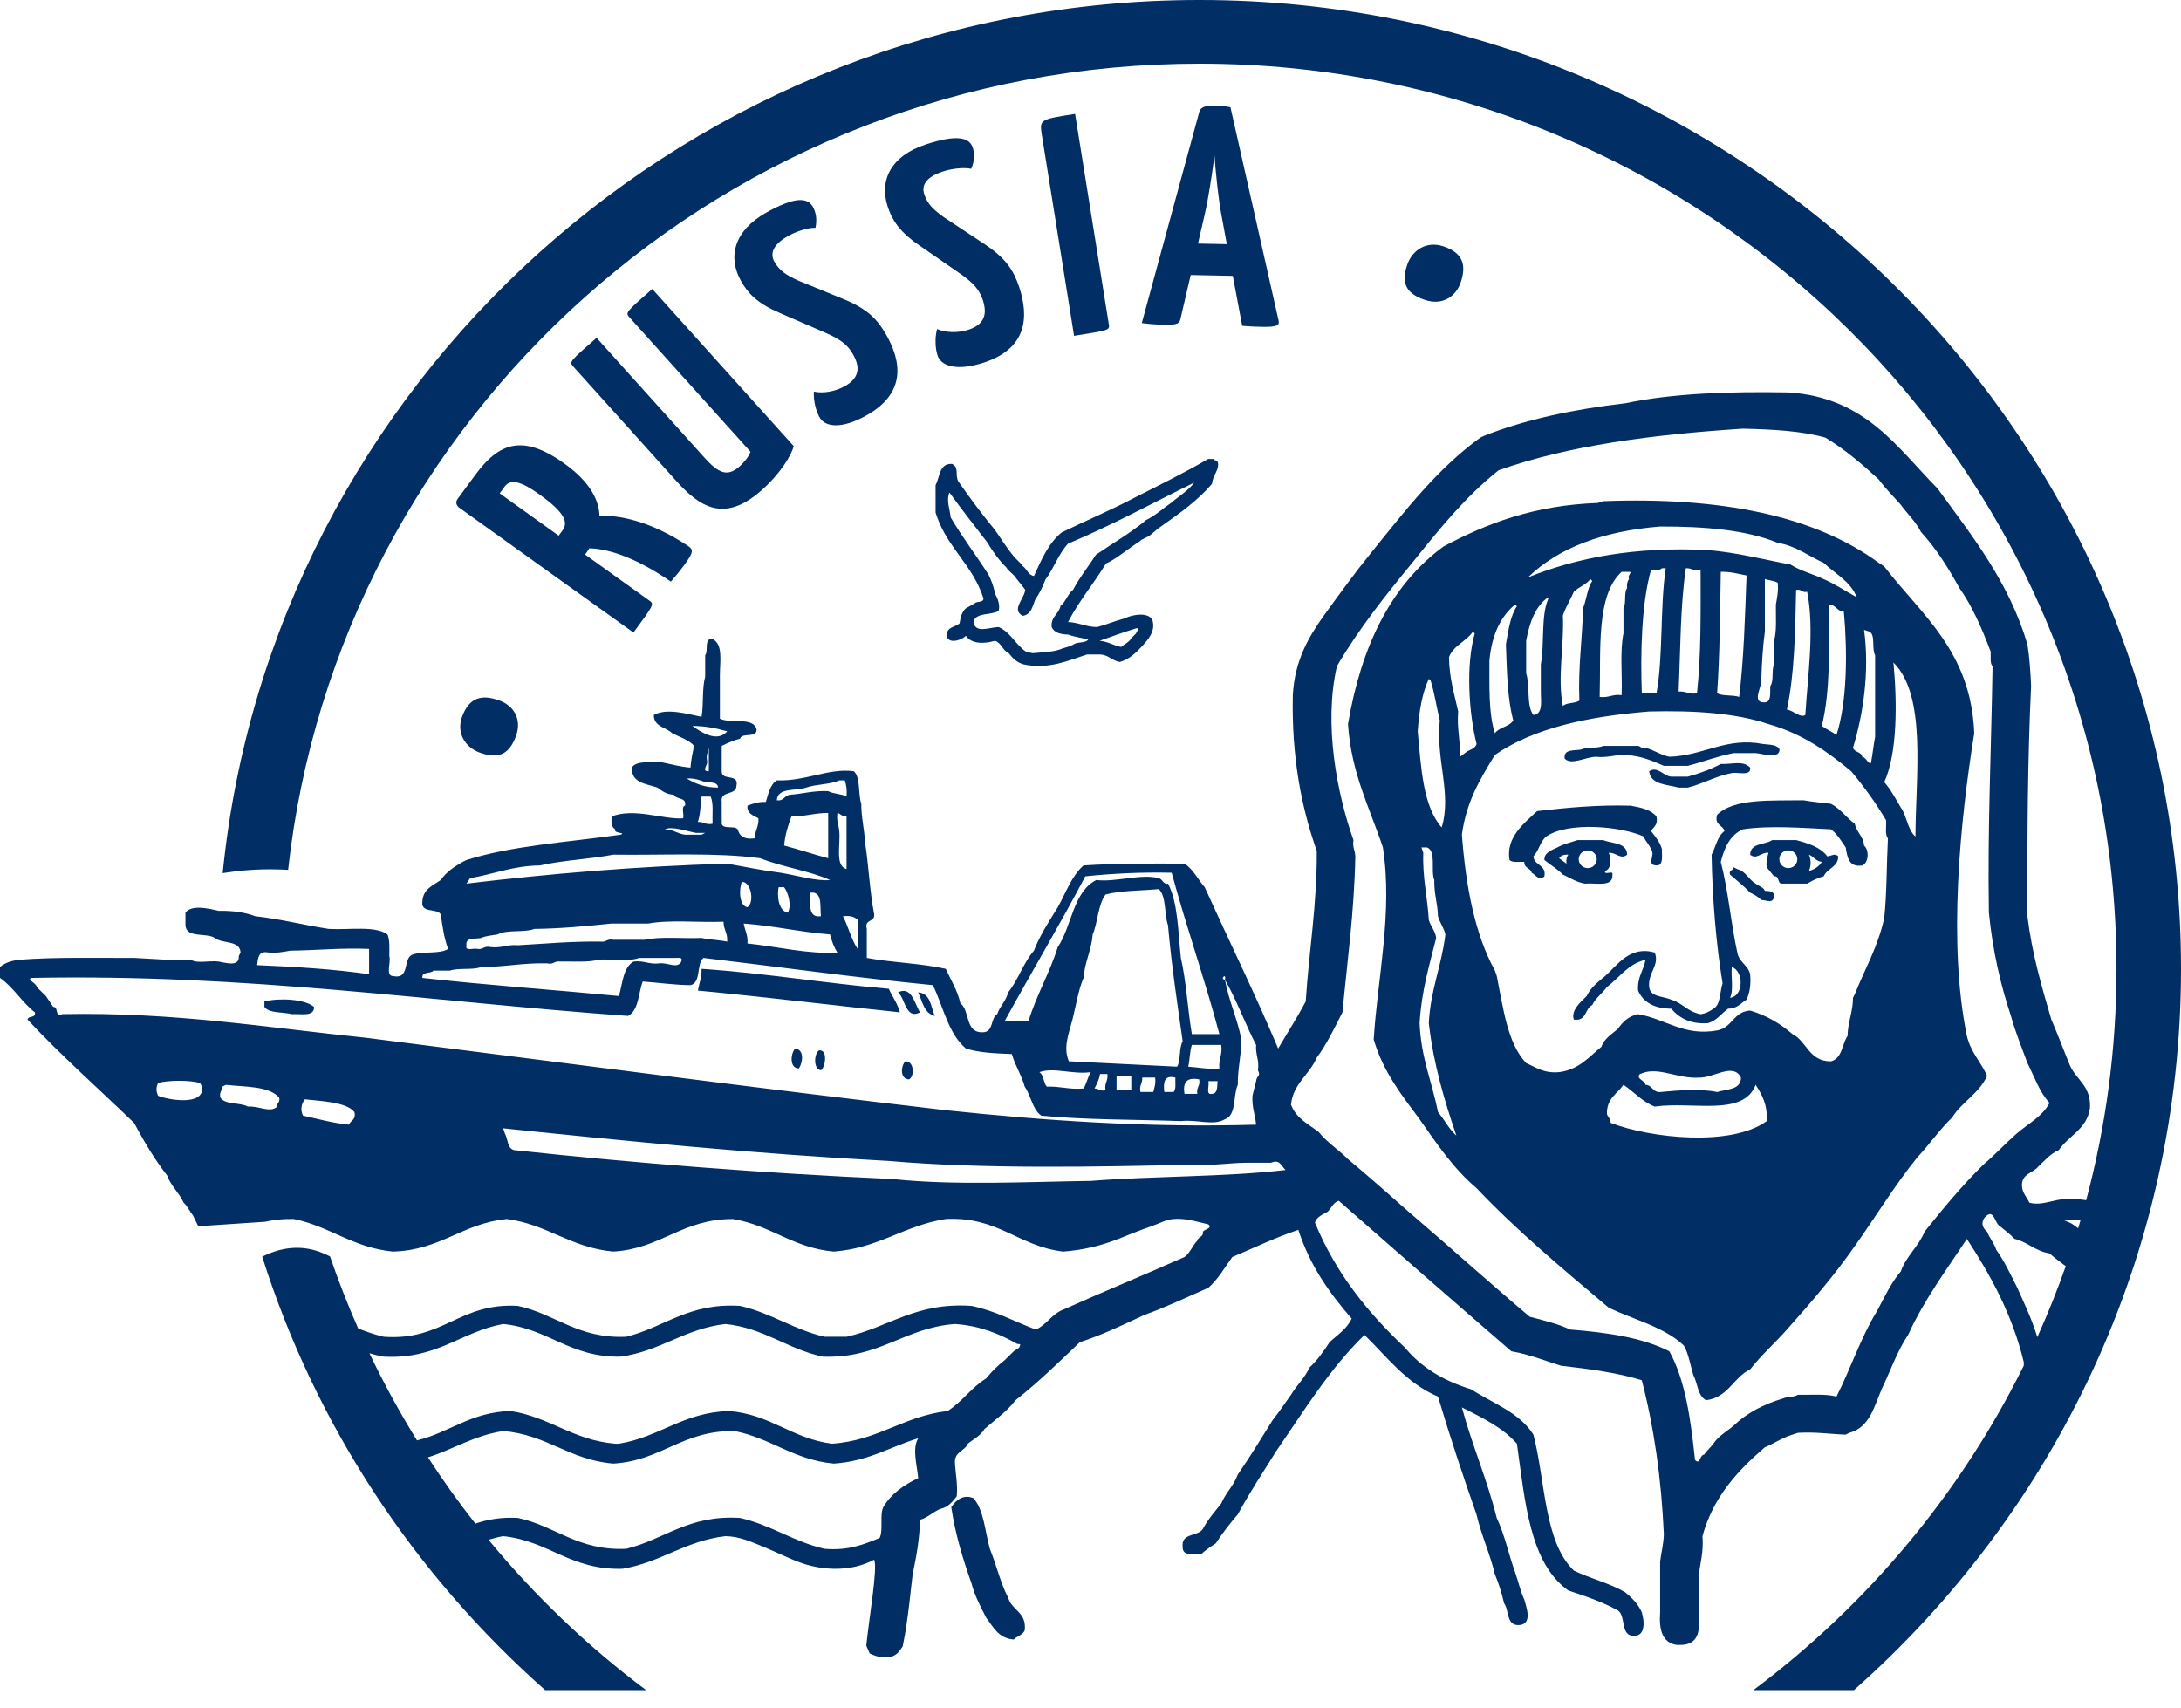 <svg width="60" height="47" viewBox="0 0 60 47" fill="none" xmlns="http://www.w3.org/2000/svg">
  <path d="M46.431 21.368H45.975C45.757 21.349 45.599 21.067 45.369 21.22C45.412 21.593 45.848 21.578 46.179 21.669H46.431C46.862 21.562 47.189 21.355 47.642 21.269C47.83 21.238 48.176 21.364 48.149 21.119C47.944 20.916 47.678 21.031 47.339 21.019C47.066 21.166 46.76 21.279 46.431 21.368Z" fill="#002E65" />
  <path d="M43.904 20.821C44.225 20.857 44.416 20.762 44.711 20.771C45.145 20.793 45.455 20.934 45.773 21.07H46.431C46.856 20.96 47.243 20.807 47.693 20.72H48.299C48.471 20.729 48.95 20.904 48.956 20.621C48.893 20.483 48.682 20.491 48.502 20.47C47.486 20.272 46.868 20.793 45.925 20.821C45.673 20.767 45.505 20.637 45.266 20.572C45.126 20.613 45.137 20.5 45.015 20.522H44.107C43.945 20.596 43.659 20.546 43.498 20.621C43.302 20.659 43.01 20.602 43.044 20.869C43.215 21.064 43.623 20.828 43.904 20.821Z" fill="#002E65" />
  <path d="M43.431 23.64C43.431 23.505 43.542 23.396 43.678 23.396C43.815 23.396 43.927 23.505 43.927 23.64C43.927 23.776 43.815 23.884 43.678 23.884C43.542 23.884 43.431 23.776 43.431 23.64ZM43.095 23.762L42.893 23.614C42.936 23.539 43.021 23.506 43.145 23.515C43.103 23.571 43.078 23.645 43.095 23.762ZM44.358 24.062C44.393 23.927 44.12 24.098 44.157 23.963C44.33 23.907 44.333 23.628 44.256 23.464C44.458 23.445 44.586 23.663 44.763 23.515C44.753 23.173 44.355 23.217 44.107 23.114H43.398C43.211 23.179 43.028 23.215 42.842 23.315C42.718 23.379 42.47 23.449 42.488 23.663C42.653 23.799 42.848 23.907 42.994 24.062C43.19 24.149 43.357 24.269 43.6 24.311C43.907 24.282 44.387 24.423 44.358 24.062Z" fill="#002E65" />
  <path d="M42.184 23.562C42.334 23.408 42.372 23.147 42.539 23.014C43.142 22.601 44.578 22.73 45.218 23.014C45.264 23.151 45.372 23.227 45.42 23.364C45.559 23.516 45.271 23.797 45.57 23.811C45.773 23.812 45.712 23.552 45.721 23.364C45.662 23.157 45.536 23.017 45.42 22.864C45.488 22.748 45.621 22.699 45.57 22.466C45.422 22.277 45.145 22.219 44.864 22.167C43.928 22.14 43.1 22.223 42.286 22.316C41.937 22.643 41.417 23.041 41.528 23.662C41.603 23.739 41.787 23.707 41.934 23.712C41.922 23.888 42.105 23.876 42.137 24.01C42.238 24.064 42.342 24.251 42.488 24.11C42.541 23.777 42.207 23.824 42.184 23.562Z" fill="#002E65" />
  <path d="M21.876 28.848C21.751 28.976 21.708 29.392 21.978 29.396C22.08 29.242 22.14 28.882 21.876 28.848Z" fill="#002E65" />
  <path d="M22.533 28.898C22.392 28.987 22.37 29.42 22.584 29.445C22.694 29.386 22.794 28.877 22.533 28.898Z" fill="#002E65" />
  <path d="M24.906 29.2C24.783 29.324 24.75 29.687 25.008 29.697C25.171 29.61 25.143 29.182 24.906 29.2Z" fill="#002E65" />
  <path d="M19.3 26.655C19.308 26.896 19.233 27.055 19.199 27.253C21.073 27.432 22.898 27.658 24.756 27.852C24.691 27.602 24.549 27.426 24.452 27.204C22.697 27.056 21.079 26.776 19.3 26.655Z" fill="#002E65" />
  <path d="M7.274 27.553V27.703C7.409 27.884 7.778 27.838 8.034 27.902C8.288 27.886 8.651 27.981 8.639 27.703C8.383 27.486 7.691 27.45 7.274 27.553Z" fill="#002E65" />
  <path d="M52.695 23.015C52.476 22.833 52.46 22.449 52.291 22.216C52.149 21.976 52.017 21.724 51.836 21.519C52.201 20.726 52.193 19.314 52.089 18.227C53.01 19.145 52.7 21.316 52.695 23.015ZM51.836 25.259C51.661 26.052 51.303 26.66 51.026 27.354L50.976 27.452C50.975 27.848 50.835 28.11 50.827 28.5C50.672 28.731 50.681 29.12 50.371 29.2C49.759 29.202 49.712 28.651 49.311 28.451C48.986 28.172 48.615 27.942 48.147 27.803C47.686 27.829 47.657 28.28 47.238 28.35C46.324 28.515 45.825 28.035 45.066 27.902C44.8 27.955 44.643 28.117 44.511 28.301C44.346 28.453 44.137 28.564 44.055 28.8C43.714 29.075 43.444 29.427 42.895 29.497C42.466 29.536 42.254 29.363 41.985 29.248C41.466 28.696 41.357 27.74 41.177 26.854L41.125 26.703C40.574 25.703 40.327 24.402 40.217 22.965C40.337 22.053 40.732 21.412 41.125 20.77C42.193 20.03 43.688 19.711 45.369 19.575C46.611 19.544 47.751 19.617 48.652 19.922C49.582 20.186 50.277 20.68 50.927 21.22C51.277 21.638 51.6 22.086 51.886 22.566C51.9 22.735 51.849 22.972 51.937 23.063C51.9 23.791 51.909 24.566 51.836 25.259ZM45.117 29.547L45.268 29.497C45.718 29.392 46.188 29.682 46.734 29.648C47.142 29.665 47.682 29.22 47.895 29.648C47.89 29.991 47.508 29.961 47.238 30.045C46.781 29.946 46.143 30.001 45.672 30.045C45.46 30.057 45.46 29.855 45.268 29.846C45.243 29.716 44.989 29.678 45.117 29.547ZM48.602 30.845C47.631 31.553 45.417 31.32 44.308 30.893C44.316 30.771 44.229 30.74 44.207 30.645C44.199 30.22 44.49 30.094 44.662 29.846C44.954 30.041 45.173 30.307 45.521 30.445C46.574 30.295 47.958 30.732 48.299 29.846C48.467 30.114 48.631 30.384 48.602 30.845ZM40.166 20.822C40.18 20.373 40.075 20.043 40.114 19.575C40.011 19.095 39.867 18.655 39.863 18.077C39.989 17.753 40.339 17.649 40.518 17.379L40.571 17.429C40.321 18.302 40.408 19.618 40.621 20.471C40.583 20.585 40.468 20.62 40.366 20.67L40.166 20.822ZM39.559 30.596C39.397 29.773 39.09 29.095 39.054 28.151C39.104 27.271 39.323 26.554 39.509 25.808C39.483 25.598 39.357 25.492 39.307 25.308C39.27 24.681 39.13 24.151 39.155 23.463L39.104 23.315H39.257C39.523 23.417 39.352 23.948 39.458 24.213C39.448 24.588 39.55 24.853 39.559 25.208C39.611 25.39 39.718 25.518 39.763 25.707C39.661 26.571 39.352 27.232 39.307 28.151C39.439 29.299 39.739 30.284 40.065 31.243C39.858 31.064 39.738 30.801 39.559 30.596ZM39.002 20.122C39.038 19.575 39.123 19.077 39.307 18.677L39.357 18.726C39.465 19.067 39.52 19.461 39.609 19.821C39.494 20.901 39.945 21.836 39.661 22.765C39.144 22.179 39.096 21.126 39.002 20.122ZM40.974 18.176C41.037 17.492 41.266 16.972 41.682 16.631L41.731 16.681C41.547 16.946 41.496 17.348 41.428 17.728C41.456 18.465 41.466 19.219 41.631 19.821C41.522 19.997 41.243 20.005 41.125 20.173C40.947 19.634 40.977 18.888 40.974 18.176ZM41.985 17.628C42.079 17.124 42.236 16.68 42.591 16.432V16.482C42.389 16.946 42.493 17.714 42.389 18.276V19.075C42.398 19.351 42.432 19.649 42.186 19.672C41.984 19.425 42.098 18.863 41.985 18.526V17.628ZM43.449 19.274C43.333 19.361 43.094 19.322 42.995 19.425C42.84 18.639 43.034 17.767 42.995 16.931C43.076 16.696 43.202 16.502 43.297 16.281C43.433 16.149 43.638 16.085 43.752 15.932L43.803 15.984C43.666 16.181 43.649 16.495 43.551 16.731C43.53 17.594 43.411 18.355 43.449 19.274ZM44.815 15.932C44.772 15.99 44.747 16.067 44.763 16.182C44.666 16.304 44.747 16.601 44.662 16.731V17.429C44.56 17.91 44.633 18.567 44.611 19.126C44.356 19.09 44.259 19.208 44.007 19.174C44.044 17.864 43.903 16.381 44.611 15.733H44.763C44.97 15.719 44.755 15.803 44.815 15.932ZM45.825 15.634C45.664 16.706 45.759 18.03 45.571 19.075H45.167C45.127 18.015 45.155 16.605 45.419 15.684C45.544 15.691 45.664 15.691 45.722 15.634H45.825ZM46.684 19.075C46.458 19.114 46.378 19.008 46.179 19.026C46.23 17.881 46.224 16.676 46.378 15.634C46.542 15.623 46.593 15.723 46.784 15.684C46.786 16.851 46.799 18.024 46.684 19.075ZM48.048 15.833C48.005 16.974 47.974 18.122 47.845 19.174C47.672 19.113 47.392 19.158 47.238 19.075C47.314 18.002 47.32 16.859 47.339 15.733C47.616 15.726 47.821 15.79 48.048 15.833ZM48.805 17.628V18.276C48.73 18.435 48.805 18.742 48.702 18.875C48.689 19.077 48.746 19.35 48.501 19.323C48.206 19.309 48.459 18.91 48.453 18.726C48.467 18.26 48.494 17.803 48.552 17.379V15.932C48.667 15.969 48.81 15.978 48.907 16.032C48.926 16.268 48.889 16.45 48.855 16.631C48.85 16.974 48.883 17.357 48.805 17.628ZM49.665 19.672C49.525 19.762 49.343 19.549 49.158 19.523C49.367 18.55 49.388 17.39 49.411 16.232C49.567 16.195 49.561 16.318 49.715 16.281C49.923 17.311 49.73 18.605 49.665 19.672ZM50.321 16.631C50.512 16.642 50.535 16.82 50.725 16.83C50.828 17.962 50.814 19.322 50.522 20.222C50.399 20.128 50.244 20.067 50.118 19.973C50.355 19.026 50.321 17.811 50.321 16.631ZM42.035 15.885C42.885 15.06 44.113 14.611 45.672 14.486C46.906 14.483 48.037 14.579 48.907 14.935C49.422 15.024 49.751 15.299 50.169 15.485C50.484 15.789 50.906 15.986 51.079 16.432C50.775 16.265 50.496 16.076 50.169 15.932C49.873 15.792 49.525 15.704 49.259 15.533C48.511 15.393 47.807 15.205 46.987 15.134C44.98 15.034 43.389 15.341 42.035 15.885ZM51.433 17.379C51.6 17.48 51.485 17.858 51.585 18.027V20.272C51.545 20.483 51.521 20.707 51.483 20.92C51.465 21.16 51.332 20.813 51.23 20.822C51.208 20.677 51.013 20.702 50.976 20.572C51.251 19.681 51.438 18.484 51.281 17.33L51.433 17.379ZM54.109 28.5C53.585 25.952 53.923 22.594 54.312 20.173C54.224 17.915 52.859 16.918 51.836 15.585L51.685 15.485C49.907 14.181 47.327 13.668 44.107 13.789L43.955 13.838C42.199 13.901 40.893 14.405 39.712 15.035C38.26 16.098 37.446 17.787 37.084 19.922C37.174 21.28 37.682 22.225 38.044 23.315C38.32 25.104 37.899 26.878 37.791 28.599C38.051 29.491 38.564 30.133 39.054 30.794C39.529 31.474 39.994 32.162 40.621 32.69C41.742 33.875 43.006 34.921 44.258 35.98C44.963 36.315 45.804 36.517 46.329 37.026C46.452 37.255 46.504 37.553 46.581 37.826C46.704 38.054 46.701 38.405 46.935 38.524C47.547 38.448 47.682 37.897 48.147 37.676C48.455 37.281 48.83 36.952 49.158 36.58C49.813 35.846 50.456 35.1 51.026 34.283C51.603 33.474 52.125 32.608 52.747 31.841C53.078 31.488 53.358 31.08 53.705 30.744C53.976 30.311 54.451 30.083 54.665 29.598C54.494 29.218 54.214 28.946 54.109 28.5Z" fill="#002E65" />
  <path d="M27.888 45.108C27.98 45.013 28.134 44.983 28.19 44.858C28.25 44.35 27.833 44.312 27.736 43.959C27.523 43.553 27.41 43.05 27.231 42.612C27.096 42.13 27.069 41.542 26.776 41.216C26.488 41.108 26.296 41.278 26.17 41.466C26.284 42.235 26.496 42.908 26.726 43.561C26.819 43.917 26.98 44.208 27.13 44.507C27.327 44.762 27.464 45.074 27.888 45.108Z" fill="#002E65" />
  <path d="M47.642 26.605C47.969 26.71 47.982 27.406 47.592 27.452C47.697 27.258 47.617 26.879 47.642 26.605ZM51.026 22.665C50.794 22.497 50.636 22.255 50.37 22.116C50.116 22.086 49.858 22.061 49.612 22.018C48.702 22.033 47.705 21.962 47.238 22.417C47.156 22.712 47.399 22.69 47.441 22.866C47.245 23.006 47.203 23.297 47.086 23.516C47.111 24.77 47.209 25.952 47.389 27.055C47.308 27.289 47.342 27.638 47.137 27.752C47.039 27.822 46.933 27.883 46.784 27.902C46.436 27.844 46.288 27.594 45.975 27.504C45.757 27.403 45.399 27.439 45.369 27.155C45.329 26.759 45.667 26.552 45.521 26.206C44.839 26.011 44.497 26.552 44.157 26.854C43.965 27.014 43.763 27.165 43.65 27.404C43.485 27.567 43.212 27.796 43.296 28.051C43.656 28.105 43.594 27.746 43.803 27.651C43.9 27.45 44.084 27.331 44.206 27.155C44.554 26.899 44.78 26.52 45.268 26.407C45.217 26.704 45.037 26.878 45.065 27.255C45.208 27.579 45.51 27.746 45.975 27.752C46.196 28 46.482 28.182 46.985 28.151C47.233 28.08 47.353 27.883 47.54 27.752C47.792 27.751 47.89 27.598 48.047 27.504C48.133 27.322 48.173 27.094 48.147 26.803C48.089 26.549 47.839 26.477 47.794 26.206C47.617 25.4 47.544 24.491 47.339 23.714C47.439 23.31 47.6 22.974 47.946 22.816C48.689 22.706 49.611 22.78 50.37 22.816C50.542 22.944 50.65 23.136 50.776 23.315C50.823 23.582 50.853 23.867 51.229 23.812C51.409 23.743 51.428 23.389 51.281 23.264C51.261 22.999 51.074 22.903 51.026 22.665Z" fill="#002E65" />
  <path d="M24.706 27.302C24.902 27.462 24.914 28.061 25.311 27.852C25.168 27.643 25.086 27.111 24.706 27.302Z" fill="#002E65" />
  <path d="M48.552 24.509C48.511 24.399 48.375 24.385 48.299 24.311C48.105 24.202 48.034 23.974 47.794 23.912L47.693 23.861C47.692 23.961 47.553 23.924 47.592 24.061C47.779 24.227 47.978 24.379 48.147 24.559C48.263 24.614 48.369 24.672 48.451 24.76C48.617 24.768 48.777 24.875 48.804 24.659C48.812 24.518 48.681 24.515 48.552 24.509Z" fill="#002E65" />
  <path d="M49.765 23.962C49.826 23.819 49.826 23.654 49.765 23.515C49.896 23.567 49.952 23.694 50.119 23.713C50.043 23.839 49.922 23.918 49.765 23.962ZM49.198 23.884C49.061 23.884 48.95 23.774 48.95 23.639C48.95 23.505 49.061 23.395 49.198 23.395C49.334 23.395 49.445 23.505 49.445 23.639C49.445 23.774 49.334 23.884 49.198 23.884ZM50.27 23.562C50.087 23.311 49.756 23.205 49.411 23.113H48.755C48.556 23.25 48.151 23.183 48.148 23.515C48.325 23.662 48.451 23.442 48.652 23.461C48.623 23.581 48.581 23.687 48.602 23.861L48.805 24.11C48.959 24.092 48.891 24.293 49.006 24.311H49.715C49.853 24.233 49.995 24.155 50.169 24.11C50.264 23.889 50.56 23.865 50.573 23.562C50.48 23.466 50.388 23.547 50.27 23.562Z" fill="#002E65" />
  <path d="M25.26 27.302C25.378 27.555 25.418 27.878 25.716 27.951C25.607 27.695 25.602 27.331 25.26 27.302Z" fill="#002E65" />
  <path d="M55.473 35.383C55.299 35.039 55.133 34.686 54.918 34.386C54.856 34.194 54.733 34.067 54.665 33.886C54.496 33.752 54.497 33.558 54.665 33.437C54.86 33.292 54.882 33.664 55.019 33.737C55.156 33.848 55.299 33.956 55.423 34.085C55.788 34.174 55.991 34.422 56.383 34.484C56.524 34.608 56.675 34.723 56.83 34.836C56.596 35.499 56.334 36.152 56.047 36.789C55.893 36.282 55.678 35.836 55.473 35.383ZM52.946 33.886C52.778 34.301 52.443 34.551 52.291 34.982C52.018 35.295 51.839 35.701 51.632 36.081C51.193 36.791 50.911 37.66 50.522 38.424C50.231 38.344 49.824 38.382 49.462 38.374C49.362 38.443 49.171 38.422 49.057 38.474C48.514 38.636 48.052 38.878 47.693 39.223C47.506 39.386 47.273 39.506 47.136 39.721C47.059 39.827 46.955 39.907 46.884 40.019C46.75 40.034 46.777 40.313 46.63 40.169C46.514 39.054 46.364 37.973 45.924 37.178C45.191 36.803 44.224 36.661 43.197 36.58C42.864 36.425 42.472 36.329 42.084 36.228C40.959 35.28 39.87 34.293 38.75 33.337C38.199 32.852 37.649 32.362 37.082 31.889C36.824 31.63 36.506 31.429 36.275 31.142C36.007 30.934 35.662 30.776 35.516 30.394C35.569 29.819 36.019 29.576 36.225 29.098C36.502 28.725 36.711 28.282 36.931 27.852C37.065 26.436 37.257 25.08 37.285 23.562C37.283 23.399 37.2 23.314 37.235 23.115C36.786 21.848 36.406 19.931 36.78 18.327C37.385 17.295 38.113 16.384 38.852 15.483C39.582 14.577 40.31 13.665 41.227 12.939C43.157 12.252 45.483 11.955 47.946 11.794C48.767 11.814 49.566 11.855 50.219 12.041C50.763 12.371 51.232 12.773 51.684 13.191C51.867 13.441 52.088 13.656 52.291 13.888C52.473 14.142 52.702 14.347 52.846 14.635C53.262 15.089 53.598 15.622 53.906 16.181C54.267 16.691 54.525 17.3 54.764 17.926C54.772 18.071 54.739 18.255 54.816 18.327C54.781 20.586 54.676 22.779 54.715 25.109C54.818 26.154 55.035 27.089 55.321 27.951C55.448 28.409 55.619 28.82 55.775 29.247C55.967 29.624 56.108 30.051 56.383 30.344C56.181 30.727 55.785 30.919 55.473 31.193C55.162 31.467 54.881 31.773 54.564 32.041C53.982 32.613 53.459 33.245 52.946 33.886ZM30.009 32.49C28.217 32.515 26.261 32.62 24.552 32.438C20.976 32.279 17.516 32.005 14.145 31.643C13.954 31.6 13.976 31.341 13.892 31.193L13.842 31.043C17.316 31.405 20.809 31.746 24.452 31.941C27.058 32.168 30.144 32.105 32.89 32.041C33.396 32.073 33.788 31.997 34.254 31.991H34.963C35.212 31.892 35.231 32.059 35.366 32.19C33.677 32.385 31.757 32.353 30.009 32.49ZM10.053 28.55C7.336 28.272 4.778 27.84 1.717 27.901C1.484 27.98 1.624 27.695 1.464 27.703L1.262 27.403L1.009 27.155C1.009 27.047 0.736 26.968 0.857 26.905C6.802 26.786 11.848 27.56 17.278 27.951C17.576 27.795 17.558 27.329 17.682 27.004C18.121 27.035 18.528 27.098 18.995 27.104C19.297 27.035 19.151 26.525 19.351 26.355C21.456 26.604 23.518 26.895 25.664 27.104C25.951 27.7 26.09 28.446 26.574 28.848C26.93 28.963 27.382 28.982 27.836 28.999C27.929 29.325 28.101 29.57 28.19 29.897C28.364 30.139 28.398 30.522 28.647 30.694C29.854 30.813 31.201 30.798 32.486 30.844C32.957 30.793 33.367 30.983 33.698 30.794C34.022 30.681 33.916 30.146 34.052 29.847C34.047 29.393 34.15 29.046 34.152 28.599C34.037 28.015 33.806 27.545 33.698 26.953C33.546 26.943 33.747 26.748 33.698 26.953C34.022 27.515 34.254 28.168 34.556 28.749C34.535 29.021 34.648 29.159 34.606 29.446C34.696 29.624 34.573 29.57 34.556 29.746L34.456 30.145C34.436 30.464 34.531 30.671 34.556 30.943C31.489 31.03 28.716 30.827 26.019 30.545C20.657 29.92 15.368 29.222 10.053 28.55ZM9.598 30.943C9.137 30.898 8.751 30.782 8.336 30.694C8.254 30.533 8.294 30.364 8.386 30.245C8.774 30.291 9.53 30.312 9.75 30.595C9.802 30.812 9.646 30.823 9.598 30.943ZM7.628 30.445C7.425 30.63 7.144 30.423 6.819 30.445C6.602 30.325 6.188 30.402 6.062 30.195C6.026 30.044 6.114 30.013 6.114 29.897L6.213 29.847C6.759 29.907 7.394 29.877 7.678 30.195C7.72 30.336 7.608 30.324 7.628 30.445ZM4.344 30.145C4.292 30.005 4.292 29.938 4.344 29.797C4.625 29.715 5.226 29.715 5.506 29.797L5.557 29.897C5.641 30.44 4.614 30.263 4.344 30.145ZM7.376 26.205C7.616 26.226 7.797 26.189 7.982 26.155C8.713 26.146 9.383 26.074 10.154 26.107V26.803C9.187 26.664 8.141 26.598 7.073 26.554C7.098 26.363 7.103 26.152 7.376 26.205ZM11.924 26.704H12.377C12.612 26.621 13.008 26.696 13.236 26.605C13.879 26.607 14.395 26.485 15.055 26.505C15.231 26.546 15.251 26.43 15.408 26.455C15.771 26.447 16.179 26.485 16.469 26.404C16.829 26.378 17.305 26.464 17.581 26.355H18.541C18.63 26.367 18.794 26.305 18.744 26.455C18.634 26.668 18.366 26.473 18.136 26.505C17.85 26.538 17.718 26.421 17.43 26.455C17.14 26.618 17.129 27.057 17.026 27.403C15.228 27.231 13.389 27.103 11.619 26.905C11.598 26.716 11.849 26.8 11.924 26.704ZM20.006 25.906C19.785 25.86 19.521 25.854 19.3 25.806C18.779 25.827 18.173 25.759 17.733 25.856H16.874C16.698 25.817 16.679 25.931 16.52 25.906C15.718 25.896 14.997 25.964 14.248 26.006C13.948 25.978 13.796 26.094 13.49 26.056C13.312 26.016 13.294 26.131 13.135 26.107C13.03 26.076 12.784 26.186 12.832 26.006C12.802 25.777 13.071 25.843 13.236 25.806C13.362 25.748 13.532 25.735 13.69 25.708C13.939 25.568 14.423 25.665 14.701 25.557C15.45 25.548 16.136 25.479 16.824 25.409H17.834C18.429 25.299 19.226 25.386 19.905 25.359C19.905 25.574 20.022 25.674 20.006 25.906ZM12.832 24.311L12.932 24.161C13.58 24.052 14.104 23.82 14.852 23.811C15.482 23.667 16.225 23.638 16.874 23.514C18.236 23.533 19.703 23.448 20.916 23.613C21.513 23.853 22.256 23.953 22.835 24.212C22.473 24.252 21.893 24.078 21.472 24.011C20.965 23.946 20.492 23.849 20.006 23.761C17.502 23.835 15.132 24.036 12.832 24.311ZM19.146 22.915H19.4L19.3 22.965H18.845C18.637 22.937 18.517 22.821 18.288 22.814C18.499 22.724 18.903 22.872 19.146 22.915ZM19.602 22.665C19.411 22.702 19.361 22.605 19.198 22.614C19.267 22.418 19.27 22.155 19.3 21.916H19.551C19.634 22.102 19.593 22.407 19.602 22.665ZM18.894 21.419C19.109 21.405 19.253 21.465 19.4 21.518C19.554 21.533 19.745 21.508 19.754 21.669C19.383 21.669 19.124 21.559 18.894 21.419C18.837 21.268 18.628 21.473 18.894 21.419ZM19.45 20.92C19.422 20.758 19.484 20.686 19.5 20.572V21.22C19.269 21.222 19.497 21.044 19.45 20.92ZM19.046 19.972C19.417 19.974 19.718 20.04 20.006 20.121C19.729 20.443 19.275 20.138 19.046 19.972ZM22.784 22.367V23.613C22.373 23.504 21.984 23.372 21.572 23.263C21.599 22.959 21.681 22.706 21.773 22.464C22.146 22.466 22.413 22.364 22.784 22.367ZM22.177 21.669C22.454 21.572 22.84 21.588 23.088 21.47H23.24C23.283 21.592 23.305 21.735 23.289 21.916C23.153 21.837 22.924 21.847 22.784 21.767C22.379 21.748 22.085 21.841 21.724 21.867C21.578 21.889 21.565 22.045 21.37 22.017C21.394 21.657 21.895 21.769 22.177 21.669ZM22.28 24.559H22.382C22.624 24.601 22.554 24.953 22.584 25.208C22.21 25.26 22.304 24.852 22.28 24.559ZM21.42 24.41H21.572C21.682 24.552 21.786 24.907 21.674 25.109C21.403 25.061 21.376 24.614 21.42 24.41ZM20.41 24.262C20.666 24.258 20.762 24.832 20.562 24.96C20.328 24.925 20.328 24.447 20.41 24.262ZM22.835 25.708C22.881 25.894 22.944 26.065 23.038 26.205C22.274 26.263 21.355 26.038 20.562 25.957C20.583 25.719 20.488 25.597 20.46 25.409C21.291 25.47 22.007 25.644 22.835 25.708ZM23.088 22.864C23.073 22.697 23.007 22.578 23.038 22.367C23.133 22.388 23.164 22.474 23.289 22.464V23.911C22.962 23.822 23.128 23.241 23.088 22.864ZM23.594 25.308V26.107C23.419 25.847 23.338 25.494 23.19 25.208C23.382 25.184 23.513 25.222 23.594 25.308ZM30.009 29.497C29.924 29.63 29.893 29.813 29.808 29.947C29.415 29.984 29.166 29.88 28.798 29.897C28.702 29.79 28.716 29.577 28.594 29.497C29.009 29.356 29.501 29.569 30.009 29.497ZM30.414 29.995C30.259 30.033 30.23 29.946 30.11 29.947C30.173 29.826 30.238 29.704 30.262 29.548H30.465C30.492 29.741 30.375 29.791 30.414 29.995ZM31.122 29.995H30.717V29.596H31.122V29.995ZM31.728 30.044H31.374C31.335 29.858 31.435 29.807 31.424 29.647H31.778C31.8 29.818 31.757 29.925 31.728 30.044ZM32.284 30.044H32.03C32.002 29.785 32.019 29.569 32.334 29.647C32.329 29.791 32.361 29.973 32.284 30.044ZM29.404 29.199C29.24 28.81 29.407 28.431 29.504 28.051C29.601 27.672 29.66 27.256 29.808 26.905C29.843 26.456 30.025 26.154 30.061 25.708C30.205 25.367 30.206 24.887 30.414 24.611C30.839 24.497 31.389 24.508 31.88 24.461C32.09 24.666 32.025 25.146 32.132 25.457C32.23 26.556 32.386 27.602 32.536 28.649C32.431 28.828 32.487 29.166 32.384 29.347C31.39 29.298 30.393 29.25 29.404 29.199ZM29.857 24.11C30.605 24.033 31.387 23.992 32.233 24.011C32.641 25.52 33.143 26.936 33.546 28.451H32.788C32.672 27.767 32.636 27.005 32.486 26.355C32.408 25.632 32.408 24.837 32.132 24.311C32.003 24.341 31.989 24.192 31.88 24.161C31.393 24.031 30.693 24.278 30.16 24.212C29.516 24.538 29.491 25.477 29.1 26.056C28.874 26.78 28.514 27.371 28.292 28.102H27.634C28.367 26.763 29.143 25.466 29.857 24.11ZM32.939 30.095H32.586C32.532 29.776 32.653 29.63 32.99 29.697C33.026 29.882 32.906 29.911 32.939 30.095ZM33.242 29.746H33.496C33.481 29.898 33.503 30.086 33.344 30.095C33.153 30.135 33.281 29.858 33.242 29.746ZM33.546 29.397C33.216 29.424 32.972 29.365 32.688 29.347C32.733 29.16 32.73 28.924 32.788 28.749H33.597C33.636 29.02 33.517 29.136 33.546 29.397ZM57.234 33.578L57.17 33.794C57.066 33.707 56.941 33.617 56.786 33.587C56.945 33.568 57.093 33.567 57.234 33.578ZM28.04 37.076L27.888 37.178L27.634 37.427C27.446 37.571 27.278 37.739 27.13 37.925C26.724 38.172 26.47 38.569 26.069 38.821C24.846 38.963 24.162 39.634 22.886 39.721C21.783 39.578 21.206 38.916 20.056 38.821C18.783 38.861 18.155 39.537 17.026 39.721H16.924C15.76 39.622 15.135 38.991 14.046 38.821C12.946 38.853 12.378 39.409 11.472 39.629C10.993 38.857 10.556 38.057 10.163 37.232C10.289 37.269 10.419 37.302 10.558 37.325C12.034 37.403 12.665 36.646 13.842 36.427C15.097 36.553 15.672 37.351 17.076 37.325C18.182 37.171 18.826 36.559 19.956 36.427C21.036 36.542 21.651 37.114 22.634 37.325C24.206 37.383 24.861 36.535 26.27 36.427C26.98 36.477 27.506 36.706 27.99 36.977C28.118 36.976 28.051 37.015 28.04 37.076ZM25.26 40.667C24.864 40.858 24.516 41.096 24.3 41.466C24.196 41.678 24.304 42.103 24.2 42.312C23.771 42.49 23.346 42.667 22.684 42.612C21.823 42.415 21.222 41.96 20.36 41.763C18.937 41.674 18.292 42.351 17.227 42.612C15.888 42.67 15.299 41.988 14.248 41.763C13.776 41.737 13.406 41.808 13.077 41.919C12.614 41.333 12.181 40.723 11.773 40.096C12.481 39.872 13.034 39.497 13.842 39.372C15.055 39.472 15.661 40.169 16.874 40.268C18.207 40.188 18.772 39.35 20.209 39.372C21.218 39.571 21.831 40.164 22.936 40.268C23.885 40.207 24.489 39.805 25.26 39.571C25.089 39.855 25.227 40.303 25.26 40.667ZM33 0C19.008 0 7.473 10.556 6.126 24.022C6.241 24.004 6.35 23.992 6.465 23.974C6.96 23.915 7.448 23.903 7.926 23.932C9.297 11.462 19.996 1.752 33 1.752C46.932 1.752 58.225 12.906 58.225 26.657C58.225 28.857 57.933 30.989 57.391 33.021L57.141 32.988C56.608 32.913 56.236 33.202 55.827 33.088C55.763 32.935 55.641 32.84 55.625 32.638C55.603 32.284 55.935 32.281 56.079 32.09C56.253 31.93 56.401 31.744 56.637 31.643C56.907 31.245 57.406 31.072 57.494 30.496C57.536 29.869 57.109 29.71 56.938 29.298C56.767 28.886 56.611 28.458 56.433 28.051C56.169 27.149 55.902 26.248 55.775 25.208C55.769 23.054 55.779 20.922 55.876 18.875C55.859 18.477 55.832 18.09 55.775 17.727C55.259 15.993 54.25 14.745 53.301 13.438C52.186 12.312 51.324 10.936 49.208 10.797C47.579 10.768 46.032 10.818 44.711 11.095C43.28 11.262 41.964 11.54 40.822 11.993L40.722 12.041C39.536 12.901 38.651 14.056 37.74 15.184C37.273 15.757 36.859 16.329 36.425 16.93C36.001 17.52 35.617 18.176 35.566 19.125C35.53 20.807 35.794 22.191 36.225 23.413C36.233 24.9 36.01 26.159 35.921 27.553C35.685 28.001 35.414 28.416 35.163 28.848C34.523 27.335 33.814 25.892 33.142 24.41C32.955 24.198 32.831 23.918 32.586 23.761C31.637 23.756 30.689 23.753 29.808 23.811C29.479 24.101 29.323 24.565 29.1 24.96C28.866 25.343 28.616 25.712 28.444 26.155C28.154 26.485 28.013 26.96 27.735 27.302C27.676 27.544 27.509 27.678 27.433 27.901C27.244 28.013 27.339 28.408 27.03 28.4C26.542 28.416 26.689 27.803 26.421 27.602C26.336 27.239 26.158 26.966 26.019 26.655C25.346 26.503 24.54 26.485 23.846 26.355V25.557C23.77 25.282 24.07 25.38 24.049 25.158C23.928 24.53 23.897 23.811 23.796 23.163C23.779 22.798 23.693 22.501 23.694 22.115C23.601 21.843 23.68 21.4 23.492 21.22C22.799 21.125 22.166 21.5 21.37 21.47C21.186 21.587 21.139 21.837 21.068 22.065C20.854 22.055 20.71 22.113 20.562 22.167C20.549 22.395 20.727 22.434 20.865 22.514C20.88 22.747 20.765 22.849 20.765 23.064C20.508 23.101 20.364 23.025 20.31 22.864C20.285 22.672 19.892 22.845 19.855 22.665V22.065C19.805 21.737 20.258 21.899 20.26 21.617C20.339 21.271 19.844 21.495 19.855 21.22V20.521C20.012 20.445 20.175 20.372 20.36 20.322C20.416 20.144 20.826 20.318 20.814 20.071C20.738 19.715 20.094 19.919 19.805 19.772V18.576C19.805 18.189 19.898 17.73 19.602 17.579C19.356 17.553 19.497 17.909 19.4 18.028V18.626C19.309 18.934 19.361 19.386 19.3 19.722C18.919 19.648 18.34 19.468 17.986 19.673C17.989 20.001 18.321 20.005 18.49 20.172C18.7 20.282 18.948 20.351 19.096 20.521C19.053 20.711 19.012 20.901 18.995 21.119C18.7 21.095 18.455 21.022 18.186 20.969C17.877 20.979 17.503 20.925 17.38 21.119C17.37 21.546 17.773 21.56 18.086 21.669C18.211 21.762 18.332 21.856 18.541 21.867C18.598 22.009 18.891 21.92 18.845 22.167C18.732 22.188 18.825 22.413 18.794 22.514C18.254 22.556 17.451 22.215 16.824 22.464C16.815 22.624 16.823 22.765 16.924 22.814C16.868 22.943 17.239 22.895 17.076 22.965C15.634 23.17 14.079 23.265 12.832 23.662L12.73 23.712C12.494 23.845 12.275 23.994 12.126 24.212C11.908 24.363 11.636 24.46 11.619 24.81C11.577 25.136 12.023 24.977 12.126 25.158C12.172 25.493 12.221 25.827 12.328 26.107C12.105 26.253 11.648 26.168 11.368 26.257C11.063 26.337 11.303 26.957 10.81 26.854C10.597 26.848 10.763 26.471 10.71 26.305C10.711 26.089 10.727 25.856 10.659 25.708C10.32 25.462 9.6 25.59 9.043 25.557C8.359 25.452 7.732 25.286 7.022 25.208C6.742 25.101 6.406 25.052 6.012 25.059C5.722 24.991 5.269 24.887 5.102 25.109V25.457C5.122 25.819 5.678 25.654 5.91 25.806C6.114 25.972 6.597 25.86 6.618 26.205L6.568 26.305C6.596 26.615 6.199 26.485 6.012 26.455C5.774 26.422 5.406 26.519 5.253 26.404C4.69 26.43 4.203 26.378 3.688 26.355C2.631 26.36 1.538 26.329 0.555 26.404C0.323 26.426 0.136 26.489 0 26.605V26.905C0.376 27.165 0.6 27.575 0.96 27.852C0.995 28.022 0.774 27.934 0.757 28.051C1.686 29.045 2.708 29.948 3.688 30.894C3.962 31.404 4.254 31.899 4.597 32.34C4.704 32.634 4.927 32.812 5.052 33.088C5.155 33.184 5.217 33.323 5.306 33.437L5.455 33.737L7.295 33.614C7.53 33.56 7.788 33.53 8.084 33.538C9.085 33.745 9.709 34.327 10.81 34.434C12.121 34.398 12.721 33.658 13.943 33.538C15.07 33.688 15.7 34.329 16.874 34.434C18.192 34.355 18.76 33.538 20.158 33.538C21.213 33.709 21.81 34.333 22.936 34.434C24.173 34.343 24.871 33.716 26.019 33.538C27.47 33.465 28.015 34.293 29.252 34.434C29.794 34.393 30.29 34.274 30.768 34.085C31.008 33.991 31.335 33.854 31.677 33.737C31.892 33.662 32.084 33.552 32.284 33.538C32.605 33.511 32.89 33.602 33.242 33.686C33.361 33.795 33.155 33.811 33.092 33.886C33.116 34.042 32.956 34.017 32.939 34.135C32.806 34.267 32.741 34.471 32.586 34.584C31.484 35.075 30.352 35.537 29.252 36.031C28.935 36.149 28.8 36.448 28.495 36.58C27.905 36.36 27.396 36.067 26.727 35.929C25.185 35.824 24.458 36.517 23.289 36.778H22.684C21.823 36.58 21.222 36.125 20.36 35.929C18.937 35.839 18.292 36.516 17.227 36.778C15.888 36.835 15.299 36.156 14.248 35.929C12.633 35.833 12.197 36.897 10.558 36.778C10.306 36.719 10.076 36.638 9.853 36.55C9.569 35.902 9.308 35.242 9.079 34.567C8.946 34.501 8.82 34.448 8.681 34.405C8.156 34.251 7.66 34.352 7.213 34.573C8.681 39.223 11.411 43.328 14.997 46.5H17.775C16.166 45.297 14.713 43.906 13.439 42.364C13.568 42.325 13.7 42.289 13.842 42.264C15.107 42.395 15.688 43.203 17.126 43.162C18.192 42.983 18.844 42.395 19.956 42.264C20.345 42.27 20.67 42.422 21.016 42.562C21.359 42.702 21.719 42.889 22.078 43.013C22.64 43.203 23.414 43.254 24.049 42.911C24.147 43.15 23.924 44.404 23.832 45.273L23.848 45.315L23.927 45.491C24.125 45.587 24.342 45.638 24.546 45.57C24.692 45.521 24.758 45.404 24.834 45.295C24.993 44.531 25.066 43.597 25.108 43.312C25.205 42.84 25.297 42.365 25.311 41.814C25.532 41.75 25.664 41.599 25.866 41.516C26.088 41.47 26.202 41.316 26.321 41.168C26.351 40.805 26.283 40.541 26.27 40.219C26.27 39.935 26.544 39.924 26.625 39.721C26.781 39.592 26.978 39.503 27.08 39.321C27.374 39.061 27.701 38.837 27.939 38.523C28.567 38.029 29.132 37.476 29.706 36.928C30.342 36.722 30.902 36.446 31.475 36.181C32.09 35.957 32.66 35.687 33.242 35.431C33.509 35.196 33.691 34.876 33.9 34.584C34.502 34.331 35.078 34.05 35.718 33.836C36.034 34.822 36.579 35.58 37.185 36.279C37.052 36.565 36.793 36.725 36.577 36.928C36.413 37.179 36.24 37.427 36.022 37.626C35.895 37.915 35.672 38.111 35.516 38.374C35.349 38.608 35.188 38.848 35.011 39.071C34.696 39.576 34.387 40.085 34.052 40.568C33.942 40.876 33.719 41.069 33.597 41.366C33.42 41.59 33.231 41.802 33.092 42.064C32.957 42.281 32.486 42.166 32.536 42.562C32.525 42.806 32.804 42.764 33.042 42.762C33.163 42.651 33.3 42.554 33.446 42.463C33.63 42.18 33.834 41.917 34.052 41.665C34.382 41.059 34.752 40.495 35.112 39.92C35.875 38.813 36.585 37.649 37.538 36.728C38.165 37.34 38.687 38.054 39.559 38.424C39.889 39.528 40.246 40.605 40.618 41.665C40.753 42.247 40.986 42.731 41.124 43.312C41.227 43.558 41.313 43.824 41.377 44.109C41.527 44.31 41.425 44.76 41.832 44.707C42.149 44.647 41.997 44.234 41.934 44.008C41.828 43.781 41.768 43.505 41.682 43.261C41.504 42.769 41.392 42.217 41.175 41.763C40.91 40.696 40.499 39.773 40.217 38.722C40.773 39.003 41.341 39.275 41.731 39.721C41.956 41.31 42.077 43.005 43.147 43.76C43.627 43.917 44.101 44.08 44.511 44.309C44.73 44.456 44.576 44.974 44.914 45.006C45.272 45.038 45.244 44.622 45.166 44.358C45.064 44.126 44.895 43.962 44.711 43.809C44.292 43.561 43.748 43.431 43.296 43.211C42.472 42.414 42.519 40.754 42.184 39.471C41.806 38.866 41.071 38.61 40.469 38.223C39.709 37.991 39.095 37.617 38.65 37.076C37.632 36.119 36.747 35.031 36.174 33.635C36.226 33.472 36.391 33.417 36.526 33.337C36.629 33.238 36.675 33.083 36.83 33.037C38.407 34.422 39.989 35.804 41.578 37.178C42.081 37.263 42.495 37.437 42.944 37.575C43.73 37.665 44.5 37.768 45.166 37.974C45.499 39.257 45.705 40.667 45.773 42.213C45.765 42.49 45.702 42.71 45.671 42.962V44.358C45.635 44.844 45.732 45.197 46.126 45.256H46.228C46.633 45.256 46.772 44.996 46.733 44.556V43.361C46.77 42.999 46.872 42.698 46.835 42.264C47.134 41.179 47.805 40.462 48.552 39.819C48.815 39.712 49.026 39.556 49.31 39.471L49.462 39.421C49.945 39.392 50.336 39.456 50.776 39.471L50.875 39.421C51.449 39.271 51.564 38.669 51.785 38.175C52.018 37.69 52.202 37.155 52.492 36.728C52.936 35.754 53.546 34.943 54.109 34.085C54.762 35.088 55.353 36.149 55.675 37.478L55.674 37.574C53.931 41.097 51.37 44.154 48.236 46.5H51.002C56.522 41.618 60 34.531 60 26.657C60 11.958 47.886 0 33 0Z" fill="#002E65" />
  <path d="M12.711 19.722C12.547 20.175 12.804 20.567 13.204 20.709C13.665 20.871 13.994 20.805 14.196 20.246C14.364 19.785 14.13 19.409 13.726 19.268C13.267 19.106 12.912 19.171 12.711 19.722Z" fill="#002E65" />
  <path d="M15.472 14.598L15.369 14.738L13.746 13.574L13.884 13.386C14.043 13.17 14.327 13.236 14.837 13.601C15.57 14.126 15.63 14.383 15.472 14.598ZM13.072 13.07L12.96 13.222L12.591 13.724C12.488 13.864 12.629 13.965 12.629 13.965L17.427 17.403C17.991 16.635 18.002 16.622 17.861 16.522L16.095 15.257L16.132 15.208L16.213 15.085C16.594 15.093 17.34 15.235 18.456 16.002C18.598 15.839 18.724 15.683 18.816 15.557C19.093 15.181 19.07 15.123 18.937 15.027C17.839 14.294 16.977 14.176 16.492 14.19C16.477 13.743 16.215 13.247 15.525 12.753C14.368 11.924 13.717 12.191 13.072 13.07Z" fill="#002E65" />
  <path d="M20.338 12.839C20 13.136 19.754 13.006 19.378 12.589L16.412 9.294C15.656 9.956 15.656 9.956 15.777 10.092L18.598 13.226C19.242 13.94 19.913 14.398 20.936 13.502C21.49 13.015 21.773 12.514 21.836 12.275L17.943 7.95C17.201 8.602 17.201 8.602 17.322 8.737L20.648 12.431C20.604 12.549 20.488 12.707 20.338 12.839Z" fill="#002E65" />
  <path d="M21.687 6.489C21.975 6.327 22.315 6.256 22.433 6.27C22.487 6.031 22.442 5.83 22.361 5.688C22.209 5.424 21.853 5.417 21.087 5.845C20.192 6.345 20.007 7.072 20.394 7.746C20.583 8.076 20.839 8.348 21.451 8.61L22.666 9.137C23.128 9.334 23.316 9.485 23.462 9.74C23.665 10.092 23.656 10.394 23.239 10.626C22.966 10.779 22.633 10.828 22.391 10.774C22.374 11.042 22.454 11.321 22.549 11.486C22.7 11.749 23.148 11.814 23.831 11.432C24.933 10.818 24.805 9.949 24.375 9.201C24.13 8.773 23.85 8.495 23.219 8.234L21.963 7.721C21.61 7.561 21.44 7.438 21.306 7.206C21.156 6.943 21.315 6.697 21.687 6.489Z" fill="#002E65" />
  <path d="M25.942 4.717C26.257 4.614 26.605 4.611 26.717 4.646C26.818 4.425 26.813 4.217 26.76 4.061C26.667 3.776 26.319 3.697 25.483 3.969C24.505 4.286 24.18 4.963 24.425 5.697C24.545 6.057 24.742 6.374 25.288 6.749L26.375 7.501C26.788 7.785 26.941 7.97 27.036 8.248C27.163 8.632 27.096 8.924 26.64 9.073C26.343 9.168 26.006 9.152 25.779 9.052C25.711 9.311 25.733 9.601 25.793 9.782C25.888 10.068 26.316 10.219 27.06 9.978C28.261 9.589 28.309 8.712 28.037 7.895C27.882 7.429 27.664 7.102 27.096 6.723L25.967 5.976C25.654 5.753 25.511 5.6 25.427 5.346C25.331 5.06 25.537 4.848 25.942 4.717Z" fill="#002E65" />
  <path d="M30.503 8.915L29.576 3.134C28.611 3.285 28.596 3.287 28.66 3.704L29.548 9.239C30.522 9.086 30.531 9.085 30.503 8.915Z" fill="#002E65" />
  <path d="M33.141 5.904C33.246 5.45 33.338 4.825 33.411 4.283C33.452 4.827 33.517 5.457 33.602 5.915L33.75 6.717L32.957 6.701L33.141 5.904ZM32.477 8.765L32.756 7.566L33.915 7.59L34.173 8.964C34.424 8.986 34.608 8.99 34.739 8.992C35.131 9.001 35.202 8.942 35.177 8.83L33.85 2.951C33.727 2.922 33.555 2.91 33.388 2.907C33.161 2.903 33.021 2.951 32.992 3.08L31.411 8.888C31.636 8.918 31.898 8.933 32.03 8.935C32.421 8.944 32.449 8.884 32.477 8.765Z" fill="#002E65" />
  <path d="M40.185 7.769C40.339 7.312 40.265 6.96 39.703 6.776C39.24 6.623 38.848 6.884 38.713 7.284C38.559 7.741 38.633 8.065 39.204 8.252C39.674 8.408 40.049 8.169 40.185 7.769Z" fill="#002E65" />
  <path d="M28.758 15.95C28.99 15.642 29.121 15.236 29.383 14.957C30.595 14.449 31.703 13.843 32.854 13.277C32.69 13.501 32.44 13.644 32.23 13.826C31.997 13.985 31.797 14.176 31.535 14.305C31.109 14.66 30.612 14.947 30.147 15.265C29.945 15.589 29.703 15.876 29.523 16.225C29.372 16.339 29.325 16.554 29.175 16.669C29.131 16.902 28.907 16.954 28.932 17.252C28.996 17.404 29.167 17.453 29.383 17.458C29.549 17.522 29.755 17.546 29.938 17.595C29.878 17.683 29.71 17.665 29.591 17.699C29.493 17.76 29.374 17.803 29.243 17.834C29.026 17.939 28.705 17.943 28.412 17.971L28.237 17.937C27.944 17.747 27.81 17.401 27.474 17.252C27.195 17.262 26.836 17.436 26.78 17.114C26.837 16.839 27.27 16.936 27.474 16.807C27.517 16.642 27.448 16.465 27.37 16.327C27.338 16.13 27.27 15.968 27.196 15.812C26.856 15.28 26.477 14.787 26.154 14.236C26.136 14.031 26.024 13.759 26.12 13.551C26.456 14.019 26.811 14.467 27.16 14.921C27.31 15.174 27.479 15.409 27.681 15.608C27.753 15.73 27.888 15.793 27.96 15.916L28.098 16.088L28.203 16.225C28.185 16.477 27.811 16.768 28.134 16.943C28.369 16.914 28.402 16.685 28.479 16.498C28.592 16.334 28.685 16.152 28.758 15.95ZM31.256 17.287C31.4 17.27 31.256 17.372 31.256 17.425L31.119 17.561C31.06 17.675 30.932 17.718 30.841 17.8C30.63 17.758 30.485 17.651 30.251 17.63C30.585 17.513 30.913 17.392 31.256 17.287ZM28.134 15.573C28.055 15.455 27.936 15.381 27.856 15.265C27.678 15.051 27.533 14.805 27.37 14.579C27.017 14.152 26.684 13.703 26.362 13.243C26.268 13.076 26.394 12.853 26.189 12.763C25.828 12.75 25.861 13.126 25.738 13.347V14.1L25.772 14.202C26.074 15.082 26.775 15.566 27.056 16.465C27.055 16.588 26.873 16.534 26.814 16.6L26.57 16.738C26.465 16.827 26.425 16.982 26.398 17.15C26.27 17.264 26.009 17.246 26.051 17.526C26.131 17.729 26.486 17.595 26.57 17.492C26.724 17.715 27.059 17.722 27.37 17.63C27.554 17.687 27.582 17.899 27.751 17.971C27.855 18.108 27.976 18.229 28.168 18.28C28.848 18.425 29.415 18.164 29.904 18.006H30.251C30.5 18.013 30.588 18.176 30.806 18.213C31.085 18.132 31.259 17.95 31.43 17.766C31.583 17.599 31.788 17.37 31.709 17.081C31.621 16.823 31.141 16.908 30.945 17.012C30.68 17.081 30.447 17.183 30.181 17.252C29.872 17.249 29.684 17.126 29.383 17.114C29.683 16.531 30.092 16.056 30.425 15.504C30.643 15.409 30.822 15.265 31.015 15.127L31.256 14.957L31.361 14.887L31.397 14.854L31.605 14.751C31.722 14.669 31.828 14.553 31.953 14.475C32.45 14.124 32.95 13.772 33.342 13.312C33.357 13.155 33.43 13.056 33.479 12.934C33.514 12.846 33.553 12.662 33.41 12.661V12.627H33.236C32.591 13.006 31.902 13.342 31.223 13.687C30.574 14.03 29.876 14.324 29.209 14.648C28.845 14.94 28.651 15.398 28.445 15.847C28.278 15.819 28.252 15.65 28.134 15.573Z" fill="#002E65" />
</svg>
